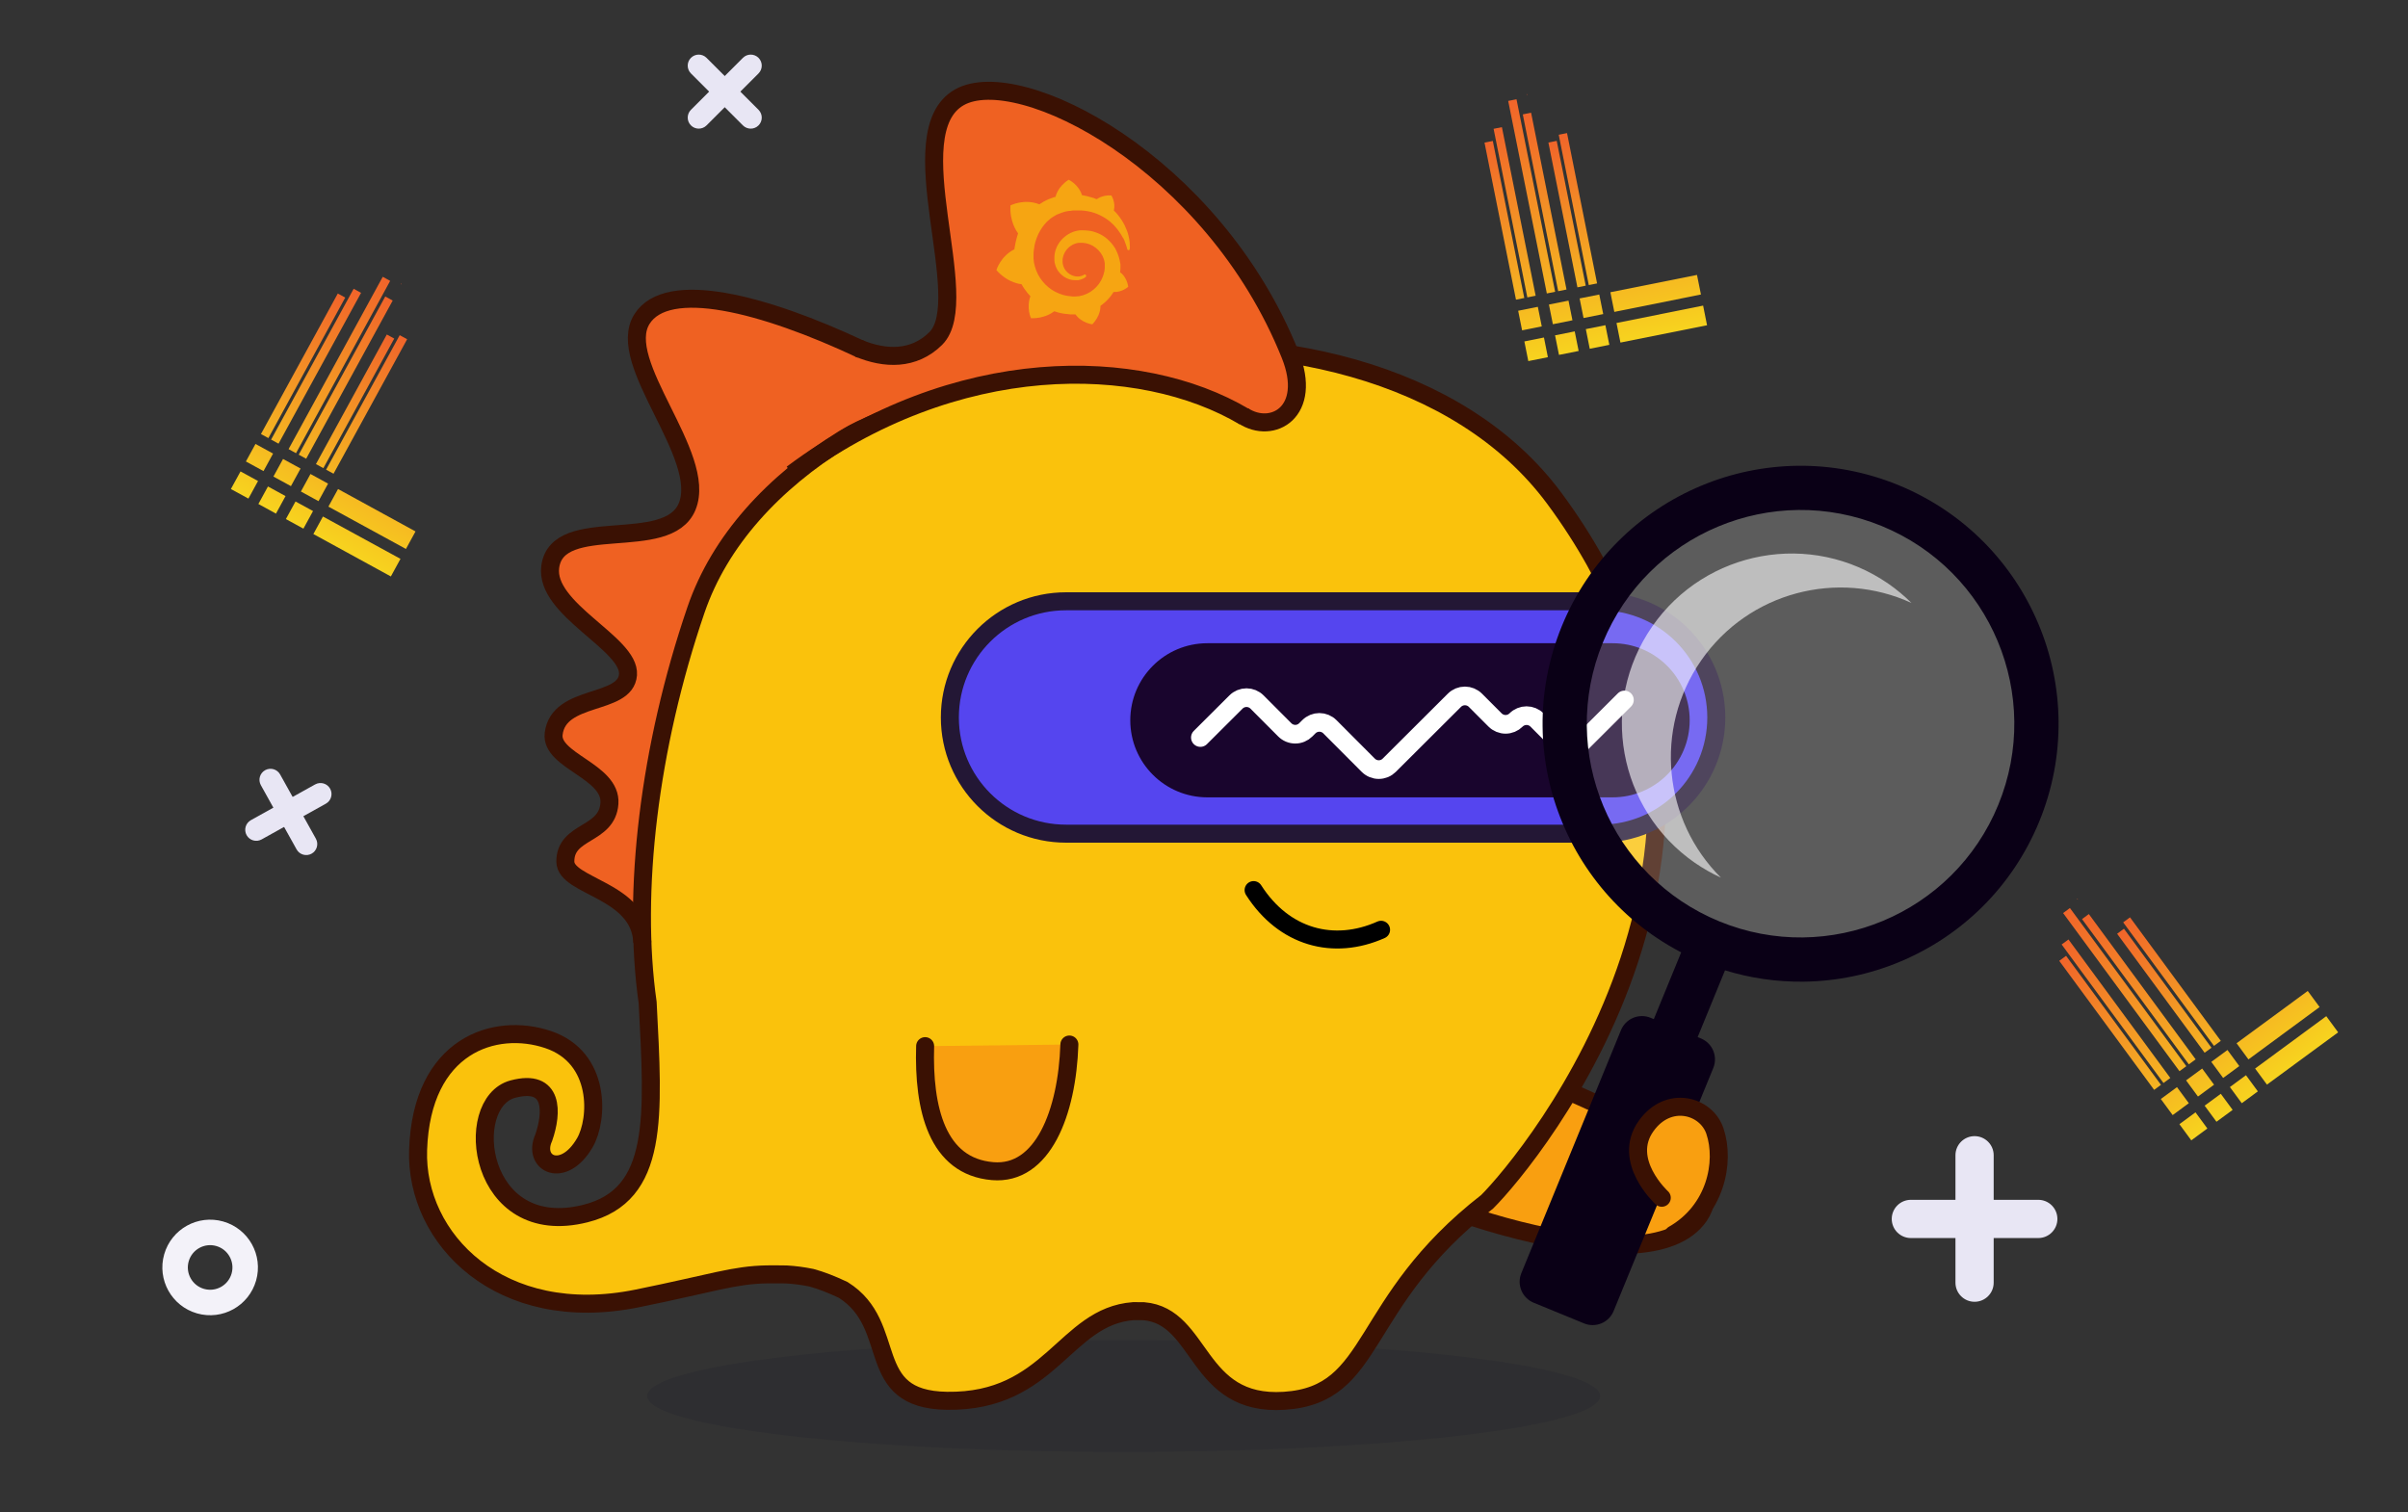<svg width="433" height="272" viewBox="0 0 433 272" fill="none" xmlns="http://www.w3.org/2000/svg">
    <rect x="0" y="0" width="433" height="272" fill="#333333" stroke="none"/>
    <path opacity="0.1"
          d="M202.053 261.123C249.366 261.123 287.722 256.62 287.722 251.065C287.722 245.51 249.366 241.008 202.053 241.008C154.739 241.008 116.383 245.511 116.383 251.065C116.383 256.619 154.739 261.123 202.053 261.123Z"
          fill="#080821"/>
    <path d="M249.9 185.18C257.16 187.207 315.479 204.052 305.571 218.649C296.277 232.334 251.143 216.091 236.947 206.202"
          fill="#F99F10"/>
    <path d="M249.9 185.18C257.16 187.207 315.479 204.052 305.571 218.649C296.277 232.334 251.143 216.091 236.947 206.202"
          stroke="#3A1103" stroke-width="3.238" stroke-miterlimit="10" stroke-linecap="round"/>
    <path d="M166.964 69.802C146.389 55.458 120.063 52.238 115.432 57.388C111.676 61.558 125.865 84.408 123.566 91.085C121.274 97.762 101.146 93.442 98.943 101.932C97.9 105.967 113.34 115.701 112.926 121.335C112.511 126.97 100.588 125.377 99.714 132.669C99.124 137.572 110.004 138.653 109.59 144.495C109.176 150.336 101.32 149.268 101.663 154.928C101.942 159.52 110.529 156.495 112.828 164.215C115.121 171.935 166.971 69.803 166.971 69.803L166.964 69.802Z"
          fill="#EF6122"/>
    <path d="M75.181 206.811C75.81 187.926 88.989 183.736 98.561 186.961C108.127 190.186 107.595 201.306 105.18 205.49C101.32 212.167 95.653 209.285 97.77 204.609C99.338 200.121 99.63 193.891 92.214 195.872C82.998 198.34 85.867 223.118 105.271 218.248C118.56 214.913 117.517 200.84 116.461 180.316C113.631 160.46 116.695 134.425 125.14 109.711C142.25 59.636 245.321 43.361 279.536 89.68C323.983 149.845 274.97 208.611 267.431 216.117C243.948 234.342 247.756 250.831 230.931 251.925C214.941 252.968 216.255 236.719 205.68 235.812C205.058 235.812 204.436 235.812 203.814 235.799C191.399 236.712 189.003 252.197 170.28 251.925C155.022 251.705 161.815 238.377 151.622 231.984C149.484 230.974 147.632 230.262 145.922 229.795C144.428 229.485 142.913 229.286 141.389 229.2C141 229.174 138.649 229.187 137.963 229.187C131.908 229.297 128.274 230.728 114.59 233.513C89.935 238.525 74.65 222.788 75.181 206.811Z"
          fill="#FAC20C" stroke="#3A1103" stroke-width="3.238" stroke-miterlimit="10"/>
    <path d="M142.483 82.589C177.533 57.759 218.328 71.32 223.541 74.766C228.754 78.212 236.144 74.118 231.993 63.776C218.081 29.14 182.19 11.524 172.527 17.489C161.724 24.159 175.312 53.912 168.253 60.887C162.586 66.482 158.726 62.208 149.089 58.977C140.385 56.055 142.483 82.589 142.483 82.589Z"
          fill="#EF6122"/>
    <path d="M191.694 149.93H287.725C299.264 149.93 308.618 140.576 308.618 129.037V129.03C308.618 117.492 299.264 108.138 287.725 108.138H191.694C180.155 108.138 170.801 117.492 170.801 129.03V129.037C170.801 140.576 180.155 149.93 191.694 149.93Z"
          fill="#5545EF" stroke="#231735" stroke-width="3.238" stroke-miterlimit="10"/>
    <path d="M217.104 143.398H289.976C297.63 143.398 303.835 137.193 303.835 129.539C303.835 121.885 297.63 115.68 289.976 115.68H217.104C209.45 115.68 203.245 121.885 203.245 129.539C203.245 137.193 209.45 143.398 217.104 143.398Z"
          fill="#19052D"/>
    <path d="M215.848 132.639L222.259 126.247C222.759 125.747 223.437 125.467 224.143 125.467C224.85 125.467 225.528 125.747 226.028 126.247L231.028 131.259C231.275 131.507 231.569 131.704 231.892 131.838C232.216 131.973 232.562 132.042 232.913 132.042C233.263 132.042 233.609 131.973 233.933 131.838C234.256 131.704 234.55 131.507 234.797 131.259L235.361 130.696C235.861 130.197 236.539 129.916 237.245 129.916C237.952 129.916 238.63 130.197 239.13 130.696L246.04 137.625C246.287 137.873 246.581 138.07 246.904 138.204C247.228 138.339 247.574 138.408 247.924 138.408C248.275 138.408 248.621 138.339 248.945 138.204C249.268 138.07 249.562 137.873 249.809 137.625L261.532 125.936C262.032 125.437 262.71 125.156 263.417 125.156C264.123 125.156 264.801 125.437 265.301 125.936L268.843 129.485C269.09 129.733 269.384 129.929 269.708 130.063C270.031 130.198 270.378 130.267 270.728 130.267C271.078 130.267 271.425 130.198 271.748 130.063C272.072 129.929 272.366 129.733 272.613 129.485C273.113 128.986 273.791 128.705 274.497 128.705C275.204 128.705 275.882 128.986 276.382 129.485L280.54 133.656C280.787 133.904 281.081 134.1 281.404 134.234C281.728 134.368 282.074 134.437 282.424 134.437C282.775 134.437 283.121 134.368 283.445 134.234C283.768 134.1 284.062 133.904 284.309 133.656L292.1 125.884"
          stroke="white" stroke-width="3.355" stroke-miterlimit="10" stroke-linecap="round"/>
    <path d="M192.293 187.851C191.891 200.053 187.533 211.393 178.485 210.622C168.492 209.774 166.012 199.405 166.355 188.143"
          fill="#F99F10"/>
    <path d="M192.293 187.851C191.891 200.053 187.533 211.393 178.485 210.622C168.492 209.774 166.012 199.405 166.355 188.143"
          stroke="#3A1103" stroke-width="3.238" stroke-miterlimit="10" stroke-linecap="round"/>
    <path d="M154.899 62.861C137.231 54.546 119.998 50.135 115.432 57.389C110.497 65.232 127.322 81.889 123.566 91.085C120.056 99.685 100.232 92.303 98.943 101.933C97.913 109.64 113.34 115.702 112.925 121.336C112.511 126.971 100.439 124.672 99.558 131.97C98.969 136.873 110.005 138.654 109.584 144.496C109.169 150.337 101.657 149.262 101.657 154.929C101.657 159.54 115.121 159.935 115.503 169.527"
          stroke="#3A1103" stroke-width="3.238" stroke-miterlimit="10"/>
    <path d="M223.541 74.769C228.755 78.214 236.144 74.121 231.993 63.779C218.082 29.143 183.252 11.463 172.527 17.492C161.271 23.82 175.312 53.915 168.253 60.89C164.309 64.789 159.128 64.62 154.38 62.626"
          stroke="#3A1103" stroke-width="3.238" stroke-miterlimit="10"/>
    <path d="M223.742 74.932C204.993 63.818 171.84 63.229 142.431 85.222" stroke="#3A1103" stroke-width="3.238"
          stroke-miterlimit="10"/>
    <path opacity="0.2"
          d="M322.842 169.888C344.847 169.888 362.685 152.05 362.685 130.045C362.685 108.041 344.847 90.203 322.842 90.203C300.838 90.203 283 108.041 283 130.045C283 152.05 300.838 169.888 322.842 169.888Z"
          fill="white"/>
    <path d="M369.362 138.759C369.932 135.767 370.197 132.71 370.165 129.666C370.1 123.685 368.878 117.774 366.564 112.258C365.416 109.519 364.011 106.895 362.368 104.421C360.707 101.928 358.809 99.6 356.701 97.472C354.553 95.307 352.195 93.361 349.661 91.662C344.434 88.161 338.556 85.75 332.376 84.572C329.379 84.003 326.333 83.734 323.283 83.768C320.286 83.802 317.3 84.125 314.365 84.733C311.457 85.338 308.614 86.221 305.875 87.369C300.357 89.674 295.337 93.023 291.089 97.232C288.924 99.38 286.978 101.739 285.28 104.272C281.778 109.499 279.366 115.378 278.188 121.558C277.62 124.555 277.351 127.6 277.385 130.65C277.417 133.636 277.741 136.634 278.35 139.568C278.955 142.476 279.838 145.32 280.986 148.059C283.292 153.576 286.641 158.596 290.849 162.844C292.997 165.009 295.356 166.955 297.889 168.653C299.312 169.607 300.787 170.483 302.306 171.276L297.384 183.284L296.788 183.037C295.79 182.631 294.671 182.636 293.677 183.053C292.683 183.469 291.895 184.263 291.484 185.259L273.558 228.981C273.151 229.979 273.157 231.098 273.573 232.092C273.989 233.086 274.783 233.874 275.779 234.285L284.852 238.009C285.85 238.416 286.969 238.41 287.963 237.994C288.957 237.577 289.746 236.784 290.156 235.787L308.083 192.065C308.489 191.067 308.484 189.948 308.068 188.954C307.651 187.96 306.858 187.172 305.862 186.761L305.266 186.515L310.188 174.508C314.747 175.914 319.497 176.602 324.267 176.548C330.248 176.484 336.16 175.261 341.676 172.947C344.415 171.799 347.038 170.394 349.512 168.751C352.005 167.09 354.333 165.192 356.461 163.084C358.626 160.936 360.572 158.577 362.27 156.044C365.772 150.817 368.184 144.939 369.362 138.759ZM309.19 165.713C289.554 157.663 280.163 135.21 288.214 115.573C296.264 95.937 318.717 86.547 338.353 94.597C357.989 102.647 367.38 125.1 359.33 144.736C351.28 164.372 328.827 173.763 309.19 165.713Z"
          fill="#0A0016"/>
    <path opacity="0.6"
          d="M304.78 155.18C306.258 156.202 307.822 157.093 309.456 157.841C299.139 147.602 297.326 131.146 305.894 118.789C314.462 106.432 330.517 102.365 343.716 108.44C342.441 107.174 341.059 106.021 339.584 104.995C325.725 95.384 306.697 98.823 297.086 112.682C287.475 126.541 290.914 145.569 304.774 155.18H304.78Z"
          fill="white"/>
    <path d="M300.901 222.03C308.478 217.717 310.265 209.013 308.368 203.404C306.801 198.78 299.994 196.889 295.992 202.517C291.542 208.766 298.815 215.411 298.815 215.411"
          fill="#F99F10"/>
    <path d="M300.901 222.03C308.478 217.717 310.265 209.013 308.368 203.404C306.801 198.78 299.994 196.889 295.992 202.517C291.542 208.766 298.815 215.411 298.815 215.411"
          stroke="#3A1103" stroke-width="3.238" stroke-miterlimit="10" stroke-linecap="round"/>
    <path d="M248.339 167.215C239.81 171.023 230.866 168.607 225.419 160.078" stroke="black" stroke-width="3.238"
          stroke-miterlimit="10" stroke-linecap="round"/>
    <path d="M203.157 43.782C203.119 43.282 203.034 42.786 202.903 42.302C202.762 41.741 202.537 41.158 202.227 40.513C201.878 39.826 201.455 39.179 200.966 38.584C200.769 38.332 200.515 38.079 200.29 37.854C200.656 36.403 199.839 35.147 199.839 35.147C198.438 35.063 197.536 35.597 197.205 35.821C197.149 35.793 197.093 35.765 197.036 35.765C196.803 35.651 196.557 35.566 196.304 35.512C196.05 35.456 195.797 35.372 195.515 35.288C195.243 35.229 194.971 35.173 194.698 35.119C194.642 35.119 194.613 35.091 194.557 35.091C193.937 33.135 192.169 32.328 192.169 32.328C190.204 33.555 189.838 35.288 189.838 35.288C189.838 35.288 189.838 35.316 189.81 35.4L189.472 35.484C189.331 35.54 189.162 35.596 189.021 35.653C188.88 35.709 188.711 35.765 188.57 35.821C188.289 35.933 187.979 36.101 187.704 36.241C187.422 36.41 187.141 36.578 186.887 36.747C186.859 36.719 186.831 36.719 186.831 36.719C184.112 35.688 181.696 36.943 181.696 36.943C181.527 39.819 182.816 41.635 183.07 41.972C183.014 42.14 182.957 42.337 182.901 42.505C182.705 43.165 182.554 43.837 182.45 44.518C182.422 44.602 182.422 44.714 182.422 44.827C179.922 46.054 179.168 48.572 179.168 48.572C181.274 50.978 183.683 51.111 183.683 51.111C183.992 51.671 184.359 52.17 184.746 52.675C184.915 52.871 185.084 53.068 185.281 53.265C184.521 55.445 185.394 57.234 185.394 57.234C187.725 57.318 189.268 56.231 189.578 55.978C189.803 56.063 190.057 56.118 190.282 56.203C190.986 56.399 191.74 56.483 192.472 56.54H193.395C194.487 58.104 196.423 58.328 196.423 58.328C197.797 56.876 197.881 55.452 197.881 55.144V55.004C198.163 54.807 198.445 54.583 198.698 54.358C199.25 53.868 199.731 53.304 200.128 52.682C200.156 52.626 200.213 52.57 200.241 52.514C201.783 52.598 202.875 51.567 202.875 51.567C202.621 49.947 201.699 49.161 201.501 49.027H201.445C201.445 49.027 201.417 49.027 201.417 49C201.417 48.916 201.445 48.803 201.445 48.72C201.445 48.55 201.473 48.382 201.473 48.186V47.513C201.473 47.457 201.473 47.429 201.445 47.373L201.417 47.233L201.389 47.092C201.361 46.924 201.332 46.727 201.276 46.559C201.107 45.857 200.825 45.219 200.487 44.602C200.124 44.022 199.68 43.495 199.17 43.038C198.68 42.596 198.121 42.238 197.515 41.978C196.924 41.733 196.311 41.53 195.691 41.474C195.381 41.446 195.071 41.418 194.768 41.418H194.289C194.12 41.418 193.98 41.446 193.81 41.474C193.205 41.582 192.625 41.801 192.099 42.119C191.607 42.423 191.163 42.799 190.782 43.234C190.426 43.65 190.14 44.121 189.937 44.63C189.742 45.111 189.628 45.62 189.599 46.138V46.868C189.627 47.12 189.655 47.373 189.74 47.597C189.88 48.074 190.078 48.487 190.359 48.852C190.641 49.217 190.951 49.498 191.282 49.743C191.62 49.968 191.986 50.136 192.346 50.248C192.705 50.36 193.05 50.388 193.409 50.388H193.888C193.944 50.388 193.972 50.36 194.001 50.36C194.03 50.36 194.085 50.332 194.113 50.332C194.198 50.304 194.254 50.304 194.339 50.276L194.761 50.108C194.902 50.052 195.015 49.968 195.128 49.883C195.156 49.855 195.184 49.827 195.212 49.827C195.267 49.786 195.303 49.724 195.314 49.656C195.324 49.588 195.308 49.519 195.268 49.463C195.184 49.35 195.043 49.323 194.93 49.407C194.902 49.407 194.874 49.435 194.846 49.463C194.761 49.519 194.649 49.547 194.536 49.603L194.198 49.687C194.142 49.687 194.085 49.715 194.029 49.715H193.494C193.221 49.679 192.956 49.604 192.705 49.491C192.439 49.369 192.192 49.208 191.972 49.014C191.506 48.6 191.197 48.038 191.099 47.422C191.071 47.253 191.071 47.085 191.071 46.945V46.692C191.071 46.608 191.099 46.524 191.099 46.44C191.224 45.723 191.577 45.066 192.106 44.567C192.247 44.427 192.388 44.315 192.529 44.23C192.67 44.118 192.839 44.034 193.008 43.95C193.18 43.867 193.359 43.801 193.543 43.753C193.74 43.697 193.909 43.669 194.106 43.669H194.698C194.895 43.697 195.12 43.725 195.318 43.753C195.731 43.84 196.128 43.992 196.494 44.203C197.233 44.621 197.836 45.241 198.234 45.991C198.431 46.384 198.572 46.776 198.628 47.191C198.656 47.302 198.656 47.415 198.656 47.499V48.172C198.656 48.284 198.628 48.396 198.628 48.509C198.6 48.621 198.6 48.733 198.572 48.845L198.487 49.182C198.431 49.406 198.346 49.631 198.262 49.855C198.093 50.276 197.867 50.697 197.586 51.083C197.022 51.84 196.279 52.444 195.423 52.843C194.994 53.038 194.542 53.18 194.078 53.264C193.845 53.297 193.61 53.315 193.374 53.32H193.008C192.867 53.32 192.754 53.32 192.641 53.292C192.138 53.265 191.639 53.181 191.155 53.04C190.672 52.895 190.203 52.706 189.754 52.478C188.864 52.01 188.08 51.363 187.451 50.578C187.138 50.187 186.865 49.766 186.634 49.322C186.414 48.884 186.234 48.426 186.098 47.955C185.957 47.483 185.872 46.995 185.845 46.503V45.717C185.845 45.465 185.873 45.24 185.901 44.987C185.929 44.735 185.986 44.483 186.014 44.23C186.042 43.978 186.127 43.725 186.183 43.5C186.324 43.024 186.493 42.554 186.69 42.133C187.113 41.271 187.641 40.485 188.261 39.868C188.43 39.699 188.599 39.559 188.768 39.418C188.937 39.278 189.106 39.138 189.303 39.026C189.5 38.914 189.669 38.802 189.866 38.689C189.951 38.633 190.064 38.577 190.148 38.549C190.192 38.523 190.239 38.504 190.289 38.493C190.317 38.493 190.402 38.437 190.43 38.437C190.632 38.349 190.839 38.274 191.05 38.213C191.106 38.184 191.162 38.184 191.219 38.156C191.275 38.128 191.331 38.128 191.388 38.1L191.726 38.016C191.782 38.016 191.838 37.988 191.895 37.988C191.951 37.988 192.007 37.96 192.064 37.96C192.12 37.96 192.177 37.932 192.233 37.932H192.402C192.458 37.932 192.515 37.904 192.571 37.904C192.627 37.904 192.684 37.904 192.768 37.876C192.824 37.876 192.909 37.848 192.965 37.848H194.374C194.797 37.876 195.219 37.904 195.606 37.988C196.377 38.124 197.124 38.37 197.825 38.718C198.501 39.054 199.114 39.447 199.649 39.888L199.734 39.973L199.818 40.057C199.875 40.113 199.931 40.169 200.015 40.226C200.1 40.282 200.128 40.338 200.184 40.394L200.353 40.562C200.579 40.815 200.776 41.039 200.973 41.292C201.339 41.769 201.649 42.266 201.896 42.715C201.924 42.743 201.924 42.771 201.952 42.799C201.98 42.827 201.98 42.856 202.009 42.884L202.093 43.052L202.178 43.22C202.209 43.271 202.228 43.329 202.234 43.389C202.318 43.613 202.403 43.809 202.459 44.006C202.561 44.281 202.646 44.562 202.713 44.848C202.741 44.932 202.826 45.016 202.938 44.988C202.964 44.989 202.99 44.985 203.015 44.975C203.039 44.965 203.061 44.951 203.079 44.932C203.098 44.914 203.112 44.892 203.122 44.867C203.132 44.843 203.136 44.817 203.135 44.791C203.192 44.455 203.164 44.146 203.135 43.789L203.157 43.782Z"
          fill="#FAC20C" fill-opacity="0.7"/>
    <path d="M39.514 221.884C36.168 220.93 32.681 222.87 31.727 226.216C30.773 229.563 32.713 233.049 36.06 234.003C39.406 234.957 42.893 233.018 43.847 229.671C44.801 226.325 42.861 222.838 39.514 221.884Z"
          stroke="#F3F2F9" stroke-width="4.583"/>
    <path d="M358.499 207.765C358.499 205.867 356.96 204.328 355.062 204.328C353.164 204.328 351.625 205.867 351.625 207.765V230.679C351.625 232.577 353.164 234.116 355.062 234.116C356.96 234.116 358.499 232.577 358.499 230.679V207.765Z"
          fill="#E8E6F4"/>
    <path d="M366.519 222.655C368.417 222.655 369.956 221.116 369.956 219.218C369.956 217.32 368.417 215.781 366.519 215.781H343.605C341.707 215.781 340.168 217.32 340.168 219.218C340.168 221.116 341.707 222.655 343.605 222.655H366.519Z"
          fill="#E8E6F4"/>
    <path d="M127.048 10.403C126.273 9.628 125.018 9.628 124.243 10.403C123.469 11.177 123.469 12.433 124.243 13.207L133.59 22.554C134.365 23.329 135.62 23.329 136.395 22.554C137.169 21.78 137.169 20.524 136.395 19.75L127.048 10.403Z"
          fill="#E8E6F4"/>
    <path d="M136.395 13.207C137.17 12.432 137.17 11.177 136.395 10.402C135.621 9.628 134.365 9.628 133.591 10.402L124.244 19.749C123.469 20.524 123.469 21.779 124.244 22.554C125.018 23.328 126.274 23.328 127.048 22.554L136.395 13.207Z"
          fill="#E8E6F4"/>
    <path d="M45.115 147.5C44.158 148.033 43.813 149.24 44.346 150.197C44.878 151.154 46.086 151.498 47.043 150.966L58.594 144.539C59.551 144.007 59.896 142.799 59.363 141.842C58.831 140.885 57.623 140.541 56.666 141.074L45.115 147.5Z"
          fill="#E8E6F4"/>
    <path d="M50.373 139.281C49.84 138.324 48.633 137.98 47.676 138.512C46.719 139.044 46.375 140.252 46.907 141.209L53.334 152.761C53.866 153.718 55.074 154.062 56.031 153.529C56.988 152.997 57.332 151.789 56.8 150.832L50.373 139.281Z"
          fill="#E8E6F4"/>
    <g clip-path="url(#clip0_3751_13597)">
        <path d="M373.649 161.782L373.56 161.667L373.46 161.748L373.649 161.782Z"
              fill="url(#paint0_linear_3751_13597)"/>
        <path d="M394.788 200.048L391.896 202.177L394.031 205.083L396.923 202.954L394.788 200.048Z"
              fill="url(#paint1_linear_3751_13597)"/>
        <path d="M404.308 190.527L417.103 181.11L414.974 178.218L402.173 187.621L404.308 190.527Z"
              fill="url(#paint2_linear_3751_13597)"/>
        <path d="M397.63 190.971L399.759 193.863L402.665 191.727L400.536 188.835L397.63 190.971Z"
              fill="url(#paint3_linear_3751_13597)"/>
        <path d="M401.466 199.605L399.337 196.713L396.431 198.849L398.56 201.74L401.466 199.605Z"
              fill="url(#paint4_linear_3751_13597)"/>
        <path d="M390.682 200.541L393.588 198.405L391.459 195.513L388.553 197.649L390.682 200.541Z"
              fill="url(#paint5_linear_3751_13597)"/>
        <path d="M418.303 182.753L405.508 192.17L407.637 195.062L420.438 185.659L418.303 182.753Z"
              fill="url(#paint6_linear_3751_13597)"/>
        <path d="M400.974 195.499L403.109 198.405L406.001 196.276L403.866 193.37L400.974 195.499Z"
              fill="url(#paint7_linear_3751_13597)"/>
        <path d="M395.231 197.205L398.123 195.077L395.988 192.17L393.096 194.299L395.231 197.205Z"
              fill="url(#paint8_linear_3751_13597)"/>
        <path d="M387.353 196.006L388.58 195.104L371.516 171.898L370.289 172.8L387.353 196.006Z"
              fill="url(#paint9_linear_3751_13597)"/>
        <path d="M389.033 194.772L390.26 193.87L371.948 168.957L370.721 169.858L389.033 194.772Z"
              fill="url(#paint10_linear_3751_13597)"/>
        <path d="M391.91 192.65L393.137 191.748L372.208 163.303L370.981 164.205L391.91 192.65Z"
              fill="url(#paint11_linear_3751_13597)"/>
        <path d="M393.589 191.416L394.816 190.514L375.61 164.388L374.383 165.29L393.589 191.416Z"
              fill="url(#paint12_linear_3751_13597)"/>
        <path d="M396.43 189.328L397.657 188.426L381.922 167.028L380.695 167.93L396.43 189.328Z"
              fill="url(#paint13_linear_3751_13597)"/>
        <path d="M398.11 188.094L399.337 187.192L383.012 164.977L381.785 165.878L398.11 188.094Z"
              fill="url(#paint14_linear_3751_13597)"/>
    </g>
    <g clip-path="url(#clip1_3751_13597)">
        <path d="M274.642 17.083L274.611 16.941L274.485 16.973L274.642 17.083Z"
              fill="url(#paint15_linear_3751_13597)"/>
        <path d="M277.629 60.698L274.108 61.405L274.815 64.941L278.336 64.234L277.629 60.698Z"
              fill="url(#paint16_linear_3751_13597)"/>
        <path d="M290.281 56.092L305.857 52.965L305.149 49.444L289.574 52.556L290.281 56.092Z"
              fill="url(#paint17_linear_3751_13597)"/>
        <path d="M284.041 53.672L284.748 57.193L288.285 56.485L287.577 52.965L284.041 53.672Z"
              fill="url(#paint18_linear_3751_13597)"/>
        <path d="M283.868 63.118L283.161 59.597L279.625 60.305L280.332 63.825L283.868 63.118Z"
              fill="url(#paint19_linear_3751_13597)"/>
        <path d="M273.7 59.409L277.236 58.702L276.529 55.181L272.992 55.888L273.7 59.409Z"
              fill="url(#paint20_linear_3751_13597)"/>
        <path d="M306.25 54.961L290.674 58.088L291.381 61.609L306.957 58.497L306.25 54.961Z"
              fill="url(#paint21_linear_3751_13597)"/>
        <path d="M285.158 59.189L285.865 62.725L289.385 62.018L288.678 58.482L285.158 59.189Z"
              fill="url(#paint22_linear_3751_13597)"/>
        <path d="M279.232 58.309L282.753 57.601L282.045 54.065L278.525 54.772L279.232 58.309Z"
              fill="url(#paint23_linear_3751_13597)"/>
        <path d="M272.599 53.892L274.092 53.593L268.434 25.35L266.941 25.648L272.599 53.892Z"
              fill="url(#paint24_linear_3751_13597)"/>
        <path d="M274.643 53.483L276.136 53.185L270.069 22.867L268.576 23.165L274.643 53.483Z"
              fill="url(#paint25_linear_3751_13597)"/>
        <path d="M278.147 52.776L279.64 52.477L272.693 17.853L271.2 18.151L278.147 52.776Z"
              fill="url(#paint26_linear_3751_13597)"/>
        <path d="M280.191 52.368L281.684 52.069L275.318 20.273L273.825 20.572L280.191 52.368Z"
              fill="url(#paint27_linear_3751_13597)"/>
        <path d="M283.648 51.676L285.141 51.377L279.923 25.334L278.43 25.633L283.648 51.676Z"
              fill="url(#paint28_linear_3751_13597)"/>
        <path d="M285.692 51.267L287.185 50.969L281.778 23.935L280.285 24.234L285.692 51.267Z"
              fill="url(#paint29_linear_3751_13597)"/>
    </g>
    <g clip-path="url(#clip2_3751_13597)">
        <path d="M72.148 51.175L72.215 51.046L72.099 50.99L72.148 51.175Z"
              fill="url(#paint30_linear_3751_13597)"/>
        <path d="M46.401 86.505L43.249 84.784L41.518 87.948L44.67 89.669L46.401 86.505Z"
              fill="url(#paint31_linear_3751_13597)"/>
        <path d="M59.053 91.111L72.996 98.726L74.717 95.575L60.785 87.947L59.053 91.111Z"
              fill="url(#paint32_linear_3751_13597)"/>
        <path d="M55.829 85.245L54.108 88.397L57.272 90.128L58.993 86.977L55.829 85.245Z"
              fill="url(#paint33_linear_3751_13597)"/>
        <path d="M49.625 92.371L51.346 89.219L48.183 87.488L46.462 90.639L49.625 92.371Z"
              fill="url(#paint34_linear_3751_13597)"/>
        <path d="M44.22 82.993L47.383 84.724L49.105 81.573L45.941 79.841L44.22 82.993Z"
              fill="url(#paint35_linear_3751_13597)"/>
        <path d="M72.013 100.508L58.071 92.892L56.35 96.044L70.282 103.672L72.013 100.508Z"
              fill="url(#paint36_linear_3751_13597)"/>
        <path d="M53.138 90.189L51.407 93.353L54.559 95.074L56.29 91.91L53.138 90.189Z"
              fill="url(#paint37_linear_3751_13597)"/>
        <path d="M49.165 85.706L52.316 87.427L54.048 84.264L50.896 82.542L49.165 85.706Z"
              fill="url(#paint38_linear_3751_13597)"/>
        <path d="M46.923 78.059L48.259 78.79L62.079 53.517L60.743 52.786L46.923 78.059Z"
              fill="url(#paint39_linear_3751_13597)"/>
        <path d="M48.751 79.06L50.086 79.791L64.927 52.666L63.592 51.935L48.751 79.06Z"
              fill="url(#paint40_linear_3751_13597)"/>
        <path d="M51.89 80.771L53.226 81.502L70.16 50.512L68.825 49.781L51.89 80.771Z"
              fill="url(#paint41_linear_3751_13597)"/>
        <path d="M53.718 81.771L55.054 82.502L70.615 54.054L69.28 53.323L53.718 81.771Z"
              fill="url(#paint42_linear_3751_13597)"/>
        <path d="M56.811 83.464L58.147 84.195L70.89 60.89L69.554 60.159L56.811 83.464Z"
              fill="url(#paint43_linear_3751_13597)"/>
        <path d="M58.639 84.465L59.975 85.195L73.21 61.011L71.874 60.28L58.639 84.465Z"
              fill="url(#paint44_linear_3751_13597)"/>
    </g>
    <defs>
        <linearGradient id="paint0_linear_3751_13597" x1="407.924" y1="208.51" x2="375.351" y2="164.209"
                        gradientUnits="userSpaceOnUse">
            <stop stop-color="#F9EC1C"/>
            <stop offset="1" stop-color="#F05A2B"/>
        </linearGradient>
        <linearGradient id="paint1_linear_3751_13597" x1="401.061" y1="211.612" x2="368.487" y2="167.312"
                        gradientUnits="userSpaceOnUse">
            <stop stop-color="#F9EC1C"/>
            <stop offset="1" stop-color="#F05A2B"/>
        </linearGradient>
        <linearGradient id="paint2_linear_3751_13597" x1="419.628" y1="197.96" x2="387.054" y2="153.66"
                        gradientUnits="userSpaceOnUse">
            <stop stop-color="#F9EC1C"/>
            <stop offset="1" stop-color="#F05A2B"/>
        </linearGradient>
        <linearGradient id="paint3_linear_3751_13597" x1="410.14" y1="204.937" x2="377.566" y2="160.636"
                        gradientUnits="userSpaceOnUse">
            <stop stop-color="#F9EC1C"/>
            <stop offset="1" stop-color="#F05A2B"/>
        </linearGradient>
        <linearGradient id="paint4_linear_3751_13597" x1="405.601" y1="208.274" x2="373.027" y2="163.974"
                        gradientUnits="userSpaceOnUse">
            <stop stop-color="#F9EC1C"/>
            <stop offset="1" stop-color="#F05A2B"/>
        </linearGradient>
        <linearGradient id="paint5_linear_3751_13597" x1="401.061" y1="211.612" x2="368.487" y2="167.312"
                        gradientUnits="userSpaceOnUse">
            <stop stop-color="#F9EC1C"/>
            <stop offset="1" stop-color="#F05A2B"/>
        </linearGradient>
        <linearGradient id="paint6_linear_3751_13597" x1="419.628" y1="197.96" x2="387.054" y2="153.66"
                        gradientUnits="userSpaceOnUse">
            <stop stop-color="#F9EC1C"/>
            <stop offset="1" stop-color="#F05A2B"/>
        </linearGradient>
        <linearGradient id="paint7_linear_3751_13597" x1="410.14" y1="204.936" x2="377.567" y2="160.636"
                        gradientUnits="userSpaceOnUse">
            <stop stop-color="#F9EC1C"/>
            <stop offset="1" stop-color="#F05A2B"/>
        </linearGradient>
        <linearGradient id="paint8_linear_3751_13597" x1="405.601" y1="208.274" x2="373.027" y2="163.974"
                        gradientUnits="userSpaceOnUse">
            <stop stop-color="#F9EC1C"/>
            <stop offset="1" stop-color="#F05A2B"/>
        </linearGradient>
        <linearGradient id="paint9_linear_3751_13597" x1="399.591" y1="211.367" x2="368.698" y2="169.352"
                        gradientUnits="userSpaceOnUse">
            <stop stop-color="#F9EC1C"/>
            <stop offset="1" stop-color="#F05A2B"/>
        </linearGradient>
        <linearGradient id="paint10_linear_3751_13597" x1="402.131" y1="211.295" x2="368.963" y2="166.185"
                        gradientUnits="userSpaceOnUse">
            <stop stop-color="#F9EC1C"/>
            <stop offset="1" stop-color="#F05A2B"/>
        </linearGradient>
        <linearGradient id="paint11_linear_3751_13597" x1="406.781" y1="211.596" x2="368.897" y2="160.074"
                        gradientUnits="userSpaceOnUse">
            <stop stop-color="#F9EC1C"/>
            <stop offset="1" stop-color="#F05A2B"/>
        </linearGradient>
        <linearGradient id="paint12_linear_3751_13597" x1="407.295" y1="208.767" x2="372.518" y2="161.469"
                        gradientUnits="userSpaceOnUse">
            <stop stop-color="#F9EC1C"/>
            <stop offset="1" stop-color="#F05A2B"/>
        </linearGradient>
        <linearGradient id="paint13_linear_3751_13597" x1="407.762" y1="203.456" x2="379.281" y2="164.721"
                        gradientUnits="userSpaceOnUse">
            <stop stop-color="#F9EC1C"/>
            <stop offset="1" stop-color="#F05A2B"/>
        </linearGradient>
        <linearGradient id="paint14_linear_3751_13597" x1="409.857" y1="202.777" x2="380.285" y2="162.558"
                        gradientUnits="userSpaceOnUse">
            <stop stop-color="#F9EC1C"/>
            <stop offset="1" stop-color="#F05A2B"/>
        </linearGradient>
        <linearGradient id="paint15_linear_3751_13597" x1="285.958" y1="73.918" x2="275.159" y2="20.002"
                        gradientUnits="userSpaceOnUse">
            <stop stop-color="#F9EC1C"/>
            <stop offset="1" stop-color="#F05A2B"/>
        </linearGradient>
        <linearGradient id="paint16_linear_3751_13597" x1="278.427" y1="73.829" x2="267.627" y2="19.913"
                        gradientUnits="userSpaceOnUse">
            <stop stop-color="#F9EC1C"/>
            <stop offset="1" stop-color="#F05A2B"/>
        </linearGradient>
        <linearGradient id="paint17_linear_3751_13597" x1="301.024" y1="69.303" x2="290.224" y2="15.387"
                        gradientUnits="userSpaceOnUse">
            <stop stop-color="#F9EC1C"/>
            <stop offset="1" stop-color="#F05A2B"/>
        </linearGradient>
        <linearGradient id="paint18_linear_3751_13597" x1="289.476" y1="71.616" x2="278.677" y2="17.7"
                        gradientUnits="userSpaceOnUse">
            <stop stop-color="#F9EC1C"/>
            <stop offset="1" stop-color="#F05A2B"/>
        </linearGradient>
        <linearGradient id="paint19_linear_3751_13597" x1="283.952" y1="72.722" x2="273.152" y2="18.807"
                        gradientUnits="userSpaceOnUse">
            <stop stop-color="#F9EC1C"/>
            <stop offset="1" stop-color="#F05A2B"/>
        </linearGradient>
        <linearGradient id="paint20_linear_3751_13597" x1="278.427" y1="73.829" x2="267.627" y2="19.913"
                        gradientUnits="userSpaceOnUse">
            <stop stop-color="#F9EC1C"/>
            <stop offset="1" stop-color="#F05A2B"/>
        </linearGradient>
        <linearGradient id="paint21_linear_3751_13597" x1="301.024" y1="69.303" x2="290.224" y2="15.387"
                        gradientUnits="userSpaceOnUse">
            <stop stop-color="#F9EC1C"/>
            <stop offset="1" stop-color="#F05A2B"/>
        </linearGradient>
        <linearGradient id="paint22_linear_3751_13597" x1="289.477" y1="71.616" x2="278.677" y2="17.7"
                        gradientUnits="userSpaceOnUse">
            <stop stop-color="#F9EC1C"/>
            <stop offset="1" stop-color="#F05A2B"/>
        </linearGradient>
        <linearGradient id="paint23_linear_3751_13597" x1="283.952" y1="72.722" x2="273.152" y2="18.807"
                        gradientUnits="userSpaceOnUse">
            <stop stop-color="#F9EC1C"/>
            <stop offset="1" stop-color="#F05A2B"/>
        </linearGradient>
        <linearGradient id="paint24_linear_3751_13597" x1="277.198" y1="72.986" x2="266.956" y2="21.851"
                        gradientUnits="userSpaceOnUse">
            <stop stop-color="#F9EC1C"/>
            <stop offset="1" stop-color="#F05A2B"/>
        </linearGradient>
        <linearGradient id="paint25_linear_3751_13597" x1="279.531" y1="73.994" x2="268.534" y2="19.093"
                        gradientUnits="userSpaceOnUse">
            <stop stop-color="#F9EC1C"/>
            <stop offset="1" stop-color="#F05A2B"/>
        </linearGradient>
        <linearGradient id="paint26_linear_3751_13597" x1="283.618" y1="76.231" x2="271.058" y2="13.526"
                        gradientUnits="userSpaceOnUse">
            <stop stop-color="#F9EC1C"/>
            <stop offset="1" stop-color="#F05A2B"/>
        </linearGradient>
        <linearGradient id="paint27_linear_3751_13597" x1="285.28" y1="73.885" x2="273.749" y2="16.322"
                        gradientUnits="userSpaceOnUse">
            <stop stop-color="#F9EC1C"/>
            <stop offset="1" stop-color="#F05A2B"/>
        </linearGradient>
        <linearGradient id="paint28_linear_3751_13597" x1="287.947" y1="69.269" x2="278.504" y2="22.127"
                        gradientUnits="userSpaceOnUse">
            <stop stop-color="#F9EC1C"/>
            <stop offset="1" stop-color="#F05A2B"/>
        </linearGradient>
        <linearGradient id="paint29_linear_3751_13597" x1="290.133" y1="69.539" x2="280.328" y2="20.59"
                        gradientUnits="userSpaceOnUse">
            <stop stop-color="#F9EC1C"/>
            <stop offset="1" stop-color="#F05A2B"/>
        </linearGradient>
        <linearGradient id="paint30_linear_3751_13597" x1="44.284" y1="101.987" x2="70.668" y2="53.743"
                        gradientUnits="userSpaceOnUse">
            <stop stop-color="#F9EC1C"/>
            <stop offset="1" stop-color="#F05A2B"/>
        </linearGradient>
        <linearGradient id="paint31_linear_3751_13597" x1="38.572" y1="97.078" x2="64.955" y2="48.834"
                        gradientUnits="userSpaceOnUse">
            <stop stop-color="#F9EC1C"/>
            <stop offset="1" stop-color="#F05A2B"/>
        </linearGradient>
        <linearGradient id="paint32_linear_3751_13597" x1="58.791" y1="108.136" x2="85.175" y2="59.892"
                        gradientUnits="userSpaceOnUse">
            <stop stop-color="#F9EC1C"/>
            <stop offset="1" stop-color="#F05A2B"/>
        </linearGradient>
        <linearGradient id="paint33_linear_3751_13597" x1="48.459" y1="102.485" x2="74.842" y2="54.241"
                        gradientUnits="userSpaceOnUse">
            <stop stop-color="#F9EC1C"/>
            <stop offset="1" stop-color="#F05A2B"/>
        </linearGradient>
        <linearGradient id="paint34_linear_3751_13597" x1="43.515" y1="99.782" x2="69.899" y2="51.538"
                        gradientUnits="userSpaceOnUse">
            <stop stop-color="#F9EC1C"/>
            <stop offset="1" stop-color="#F05A2B"/>
        </linearGradient>
        <linearGradient id="paint35_linear_3751_13597" x1="38.572" y1="97.079" x2="64.955" y2="48.834"
                        gradientUnits="userSpaceOnUse">
            <stop stop-color="#F9EC1C"/>
            <stop offset="1" stop-color="#F05A2B"/>
        </linearGradient>
        <linearGradient id="paint36_linear_3751_13597" x1="58.791" y1="108.136" x2="85.175" y2="59.892"
                        gradientUnits="userSpaceOnUse">
            <stop stop-color="#F9EC1C"/>
            <stop offset="1" stop-color="#F05A2B"/>
        </linearGradient>
        <linearGradient id="paint37_linear_3751_13597" x1="48.459" y1="102.486" x2="74.843" y2="54.242"
                        gradientUnits="userSpaceOnUse">
            <stop stop-color="#F9EC1C"/>
            <stop offset="1" stop-color="#F05A2B"/>
        </linearGradient>
        <linearGradient id="paint38_linear_3751_13597" x1="43.516" y1="99.782" x2="69.899" y2="51.538"
                        gradientUnits="userSpaceOnUse">
            <stop stop-color="#F9EC1C"/>
            <stop offset="1" stop-color="#F05A2B"/>
        </linearGradient>
        <linearGradient id="paint39_linear_3751_13597" x1="38.172" y1="95.642" x2="63.195" y2="49.887"
                        gradientUnits="userSpaceOnUse">
            <stop stop-color="#F9EC1C"/>
            <stop offset="1" stop-color="#F05A2B"/>
        </linearGradient>
        <linearGradient id="paint40_linear_3751_13597" x1="39.312" y1="97.914" x2="66.177" y2="48.789"
                        gradientUnits="userSpaceOnUse">
            <stop stop-color="#F9EC1C"/>
            <stop offset="1" stop-color="#F05A2B"/>
        </linearGradient>
        <linearGradient id="paint41_linear_3751_13597" x1="41.004" y1="102.255" x2="71.689" y2="46.147"
                        gradientUnits="userSpaceOnUse">
            <stop stop-color="#F9EC1C"/>
            <stop offset="1" stop-color="#F05A2B"/>
        </linearGradient>
        <linearGradient id="paint42_linear_3751_13597" x1="43.785" y1="101.526" x2="71.954" y2="50.018"
                        gradientUnits="userSpaceOnUse">
            <stop stop-color="#F9EC1C"/>
            <stop offset="1" stop-color="#F05A2B"/>
        </linearGradient>
        <linearGradient id="paint43_linear_3751_13597" x1="48.796" y1="99.705" x2="71.865" y2="57.522"
                        gradientUnits="userSpaceOnUse">
            <stop stop-color="#F9EC1C"/>
            <stop offset="1" stop-color="#F05A2B"/>
        </linearGradient>
        <linearGradient id="paint44_linear_3751_13597" x1="50.297" y1="101.316" x2="74.25" y2="57.517"
                        gradientUnits="userSpaceOnUse">
            <stop stop-color="#F9EC1C"/>
            <stop offset="1" stop-color="#F05A2B"/>
        </linearGradient>
        <clipPath id="clip0_3751_13597">
            <rect width="48" height="48" fill="white" transform="translate(363.89 166.176) rotate(-25)"/>
        </clipPath>
        <clipPath id="clip1_3751_13597">
            <rect width="48" height="48" fill="white" transform="translate(263.941 16.941)"/>
        </clipPath>
        <clipPath id="clip2_3751_13597">
            <rect width="48" height="48" fill="white" transform="translate(64.042 44.188) rotate(40)"/>
        </clipPath>
    </defs>
</svg>
